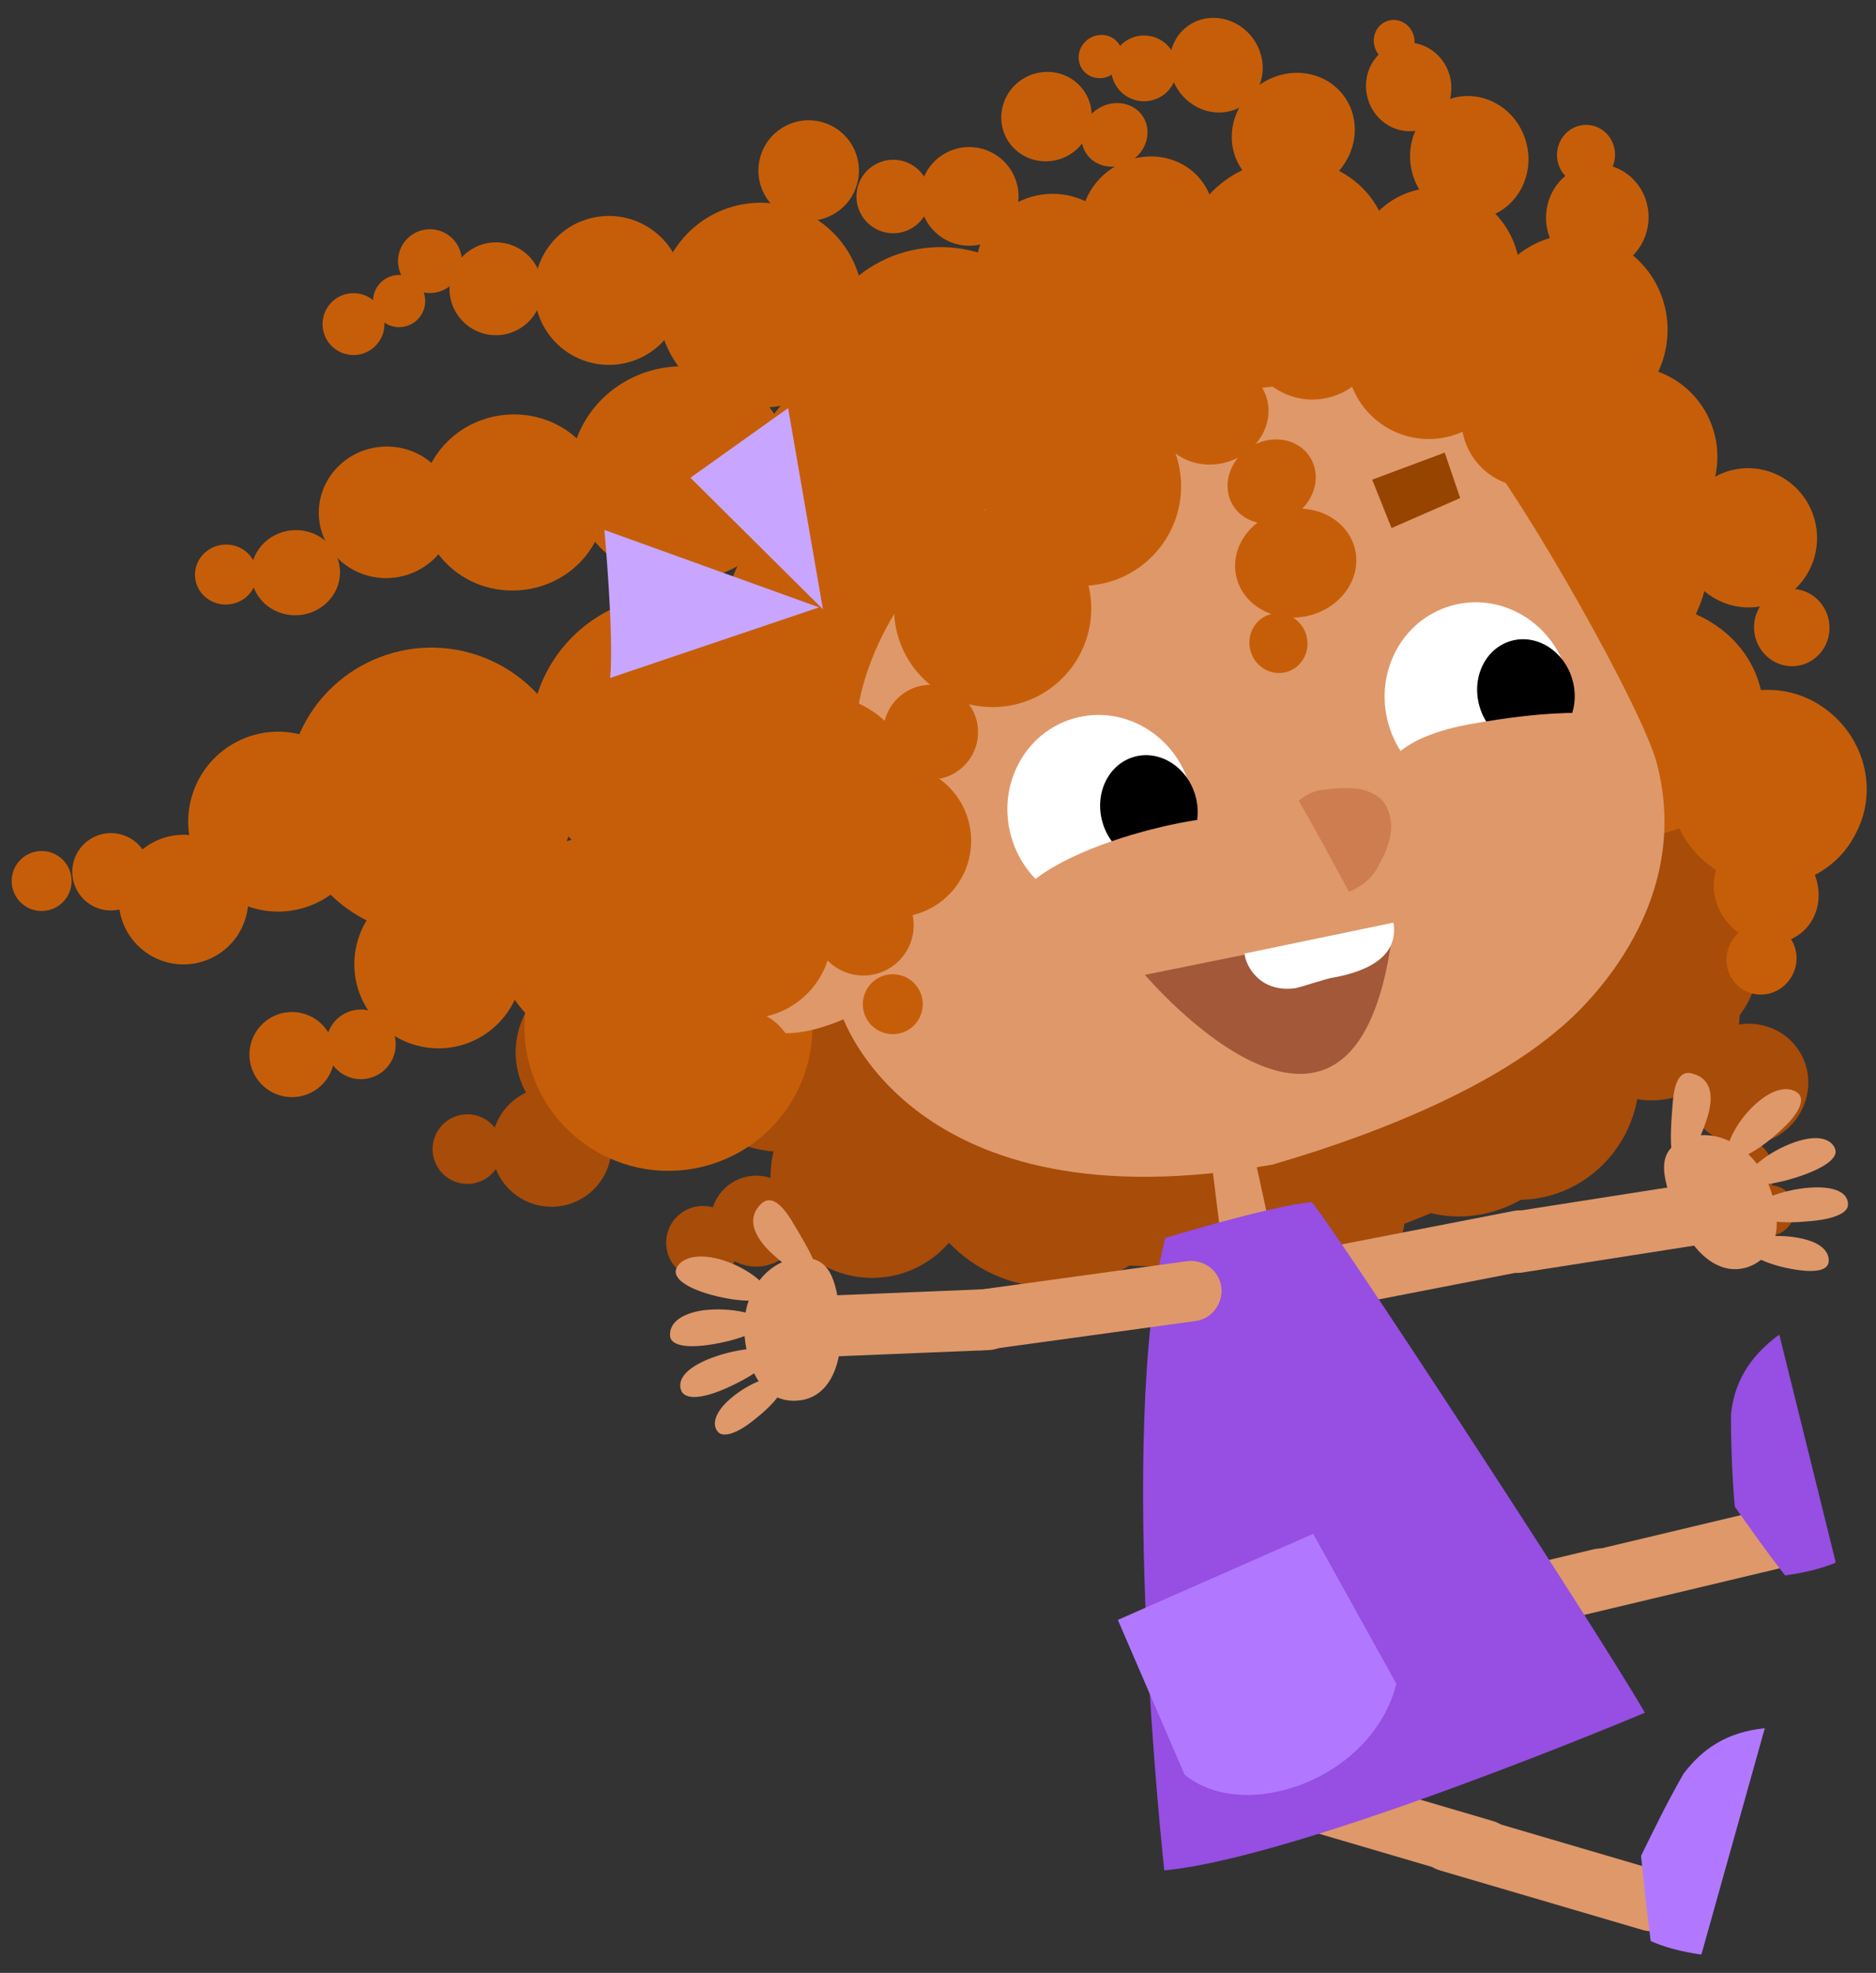 <?xml version='1.0' encoding='UTF-8'?>
<svg xmlns="http://www.w3.org/2000/svg" xmlns:xlink="http://www.w3.org/1999/xlink" width="194" height="204"><rect width="100%" height="100%" fill="#333333" stroke="none"/><g id="Ruby">
		<g>
			<g>
				<g>
					<ellipse transform="matrix(0.545 -0.838 0.838 0.545 -422.917 505.529)" fill="#A84C09" cx="611.6" cy="204.1" rx="14.9" ry="14.9"/>
					<ellipse transform="matrix(0.545 -0.838 0.838 0.545 -435.616 491.323)" fill="#A84C09" cx="592.2" cy="208.7" rx="8.7" ry="8.7"/>
					<ellipse transform="matrix(0.545 -0.838 0.838 0.545 -446.007 491.627)" fill="#A84C09" cx="587.2" cy="218.4" rx="6.2" ry="6.2"/>
					<ellipse transform="matrix(0.545 -0.838 0.838 0.545 -450.138 484.465)" fill="#A84C09" cx="578.5" cy="218.6" rx="3.6" ry="3.6"/>
				</g>
				<g>
					<ellipse transform="matrix(0.024 -1 1 0.024 -124.815 751.865)" fill="#A84C09" cx="638.9" cy="218.4" rx="14.9" ry="14.9"/>
					<ellipse transform="matrix(0.024 -1 1 0.024 -146.501 736.509)" fill="#A84C09" cx="620.2" cy="221.8" rx="10.5" ry="10.5"/>
					<ellipse transform="matrix(0.024 -1 1 0.024 -162.897 729.033)" fill="#A84C09" cx="608.2" cy="226.5" rx="4.7" ry="4.7"/>
					<ellipse transform="matrix(0.024 -1 1 0.024 -170.479 725.809)" fill="#A84C09" cx="602.8" cy="228.7" rx="3.8" ry="3.8"/>
				</g>
				<ellipse transform="matrix(0.126 -0.992 0.992 0.126 -115.051 767.86)" fill="#A84C09" cx="699.7" cy="198.6" rx="10.7" ry="11.8"/>
				<g>
					<ellipse transform="matrix(0.842 -0.54 0.54 0.842 -529.829 310.881)" fill="#A84C09" cx="700.9" cy="205.1" rx="8.9" ry="8.6"/>
					<ellipse transform="matrix(0.842 -0.54 0.54 0.842 -531.981 317.229)" fill="#A84C09" cx="710.4" cy="212" rx="6.4" ry="6.2"/>
					<ellipse transform="matrix(0.842 -0.54 0.54 0.842 -537.187 318.063)" fill="#A84C09" cx="709" cy="221.3" rx="4.2" ry="4"/>
					<ellipse transform="matrix(0.842 -0.54 0.54 0.842 -538.774 320.424)" fill="#A84C09" cx="712.7" cy="225.2" rx="2.7" ry="2.6"/>
				</g>
				<ellipse transform="matrix(0.125 -0.992 0.992 0.125 -174.745 753.588)" fill="#A84C09" cx="661.8" cy="225.3" rx="12.3" ry="12.7"/>
				<ellipse transform="matrix(0.126 -0.992 0.992 0.126 -138.927 766.063)" fill="#A84C09" cx="686.8" cy="211.2" rx="12.7" ry="12.4"/>
				<g>
					<ellipse transform="matrix(0.659 -0.752 0.752 0.659 -472.675 477.799)" fill="#A84C09" cx="666.4" cy="225.6" rx="9.1" ry="9.2"/>
					<ellipse transform="matrix(0.659 -0.752 0.752 0.659 -482.457 477.727)" fill="#A84C09" cx="661.4" cy="236.4" rx="4" ry="4.1"/>
				</g>
			</g>
			<ellipse transform="matrix(0.961 -0.275 0.275 0.961 -563.077 96.036)" fill="#A84C09" cx="682" cy="215.9" rx="11.2" ry="9.7"/>
			<path fill="#A84C09" d="M69.6,97.2c7.5,26.0,36.2,38.2,65.3,32.3c29.6-6.0,51.6-30.9,44.1-56.9c-7.5-26.0-37.7-50.7-71.1-37.4C80.3,46.3,62.2,71.2,69.6,97.2z"/>
			<g>
				<ellipse transform="matrix(0.218 -0.976 0.976 0.218 -289.358 616.328)" fill="#C65E09" cx="567.3" cy="208" rx="3.6" ry="3.6"/>
				<ellipse transform="matrix(0.218 -0.976 0.976 0.218 -296.152 610.39)" fill="#C65E09" cx="560.4" cy="209.2" rx="4.4" ry="4.4"/>
				<ellipse transform="matrix(0.218 -0.976 0.976 0.218 -259.57 632.513)" fill="#C65E09" cx="592.5" cy="197.4" rx="10.9" ry="10.9"/>
				<ellipse transform="matrix(0.218 -0.976 0.976 0.218 -275.12 617.83)" fill="#C65E09" cx="575.5" cy="199.8" rx="8.7" ry="8.7"/>
			</g>
			<ellipse transform="matrix(0.961 -0.275 0.275 0.961 -563.576 72.944)" fill="#C65E09" cx="599.4" cy="206.1" rx="14.9" ry="14.9"/>
			<g>
				<ellipse transform="matrix(0.878 -0.479 0.479 0.878 -513.038 221.726)" fill="#C65E09" cx="638.6" cy="127.6" rx="7.9" ry="7.8"/>
				<ellipse transform="matrix(0.878 -0.479 0.479 0.878 -510.392 216.718)" fill="#C65E09" cx="630" cy="120" rx="5.1" ry="5.1"/>
				<ellipse transform="matrix(0.878 -0.479 0.479 0.878 -511.499 212.817)" fill="#C65E09" cx="622.2" cy="120.2" rx="3.8" ry="3.8"/>
				<ellipse transform="matrix(0.877 -0.479 0.479 0.877 -511.088 208.781)" fill="#C65E09" cx="614" cy="117.4" rx="5.2" ry="5.2"/>
			</g>
			<g>
				<ellipse transform="matrix(0.997 -0.075 0.075 0.997 -538.686 -52.379)" fill="#C65E09" cx="627.4" cy="139" rx="13.6" ry="13.6"/>
				<ellipse transform="matrix(0.997 -0.075 0.075 0.997 -538.165 -53.786)" fill="#C65E09" cx="608.8" cy="131.4" rx="10.6" ry="10.6"/>
				<ellipse transform="matrix(0.997 -0.075 0.075 0.997 -538.094 -54.998)" fill="#C65E09" cx="593.1" cy="129.9" rx="7.7" ry="7.7"/>
				<ellipse transform="matrix(0.997 -0.075 0.075 0.997 -538.109 -55.945)" fill="#C65E09" cx="581.4" cy="129.8" rx="4.8" ry="4.8"/>
				<ellipse transform="matrix(0.997 -0.075 0.075 0.997 -537.927 -56.323)" fill="#C65E09" cx="574.6" cy="126.8" rx="3.3" ry="3.3"/>
				<ellipse transform="matrix(0.997 -0.075 0.075 0.997 -538.237 -56.623)" fill="#C65E09" cx="571.4" cy="131" rx="2.7" ry="2.7"/>
				<ellipse transform="matrix(0.997 -0.075 0.075 0.997 -538.442 -56.885)" fill="#C65E09" cx="566.7" cy="133.3" rx="3.2" ry="3.2"/>
			</g>
			<ellipse transform="matrix(0.961 -0.275 0.275 0.961 -546.589 97.049)" fill="#C65E09" cx="693.9" cy="157.6" rx="13.1" ry="13.2"/>
			<ellipse transform="matrix(0.961 -0.275 0.275 0.961 -550.99 99.266)" fill="#C65E09" cx="699.5" cy="174.4" rx="13.3" ry="12"/>
			<ellipse transform="matrix(0.961 -0.275 0.275 0.961 -543.976 93.005)" fill="#C65E09" cx="680.6" cy="146.3" rx="13.1" ry="13.3"/>
			<ellipse transform="matrix(0.961 -0.275 0.275 0.961 -543.073 88.296)" fill="#C65E09" cx="664.5" cy="140.7" rx="14.3" ry="10.7"/>
			<ellipse transform="matrix(0.961 -0.275 0.275 0.961 -542.908 84.81)" fill="#C65E09" cx="652" cy="138.4" rx="9.5" ry="13"/>
			<path fill="#DF986A" d="M161.1,106.5c0.0,0.0,14.6-11.3,10.2-27.7c-1.5-5.5-13.2-26.4-18.8-33.3c-5.7-7.2-25.5-10.0-49.0-1.3c-6.7,2.5-25.9,15.8-23.4,35.0c0.9,7.2,2.7,15.8,6.9,25.6c0.0,0.0,7.0,22.4,44.7,15.6C131.7,120.3,150.7,115.4,161.1,106.5z"/>
			<path fill="#C65E09" d="M72.8,78.1c-1.8-29.8,25.0-41.5,31.7-44.0c23.5-8.7,45.0-4.2,55.8,8.5c4.7,5.5-0.3,7.1-3.3,7.5c-5.7-9.8-16.1-11.4-25.0-11.3c-27.0,0.4-41.3,22.5-43.2,29.9c-2.1,5.8-2.0,12.4-1.2,18.8c0.3,3.5-2.2,5.3-4.4,6.5C74.3,96.1,73.0,82.6,72.8,78.1z"/>
			<path fill="#C65E09" d="M72.6,79.4c0.9-23.2,25.0-37.5,31.7-39.9c14.4-5.3,28.3-6.9,37.5-3.9c4.9,1.6,9.7,4.7,11.4,8.9c-2.6-2.1-9.7-4.1-11.6-4.4c-25.5-3.1-50.7,16.0-53.0,34.0c-0.2,1.5,3.2,18.1-5.8,20.0C71.4,94.8,72.4,83.6,72.6,79.4z"/>
			<g>
				<ellipse transform="matrix(0.967 -0.256 0.256 0.967 -542.365 78.24)" fill="#C65E09" cx="677.5" cy="136.6" rx="8.5" ry="8.5"/>
				<ellipse transform="matrix(0.967 -0.256 0.256 0.967 -542.144 75.004)" fill="#C65E09" cx="665.5" cy="134.1" rx="7" ry="7"/>
				<ellipse transform="matrix(0.967 -0.256 0.256 0.967 -543.704 81.089)" fill="#C65E09" cx="687.9" cy="143.1" rx="7" ry="7"/>
			</g>
			<ellipse transform="matrix(0.961 -0.275 0.275 0.961 -555.724 84.388)" fill="#FFFFFF" cx="644.1" cy="183.8" rx="9.6" ry="10"/>
			<ellipse transform="matrix(0.961 -0.275 0.275 0.961 -555.436 85.801)" cx="649.1" cy="183.5" rx="5" ry="5.6"/>
			<ellipse transform="matrix(0.961 -0.275 0.275 0.961 -551.002 94.612)" fill="#FFFFFF" cx="683.1" cy="172.2" rx="9.6" ry="10"/>
			<ellipse transform="matrix(0.961 -0.275 0.275 0.961 -550.655 95.973)" cx="688.1" cy="171.6" rx="5" ry="5.6"/>
			<path fill="#DF986A" d="M87.6,96.6c0.0,0.0-9.9-8.2-11.3,3.3c0.0,0.0-1.7,11.7,12.7,4.7L87.6,96.6z"/>
			<g>
				<path fill="#CE7D51" d="M143.2,83.1c-0.5-0.8-1.6-1.3-2.5-1.5c-1.4-0.2-2.7-0.1-4.1,0.1c-0.8,0.1-1.6,0.5-2.3,1.1c1.8,3.1,3.5,6.3,5.2,9.4c1.3-0.5,2.4-1.4,3.0-2.6C143.7,87.5,144.5,85.2,143.2,83.1z"/>
			</g>
			<g>
				<ellipse transform="matrix(0.935 -0.354 0.354 0.935 -531.766 143.192)" fill="#C65E09" cx="663.1" cy="126.4" rx="10.8" ry="10.1"/>
				<ellipse transform="matrix(0.803 -0.596 0.596 0.803 -466.777 318.143)" fill="#C65E09" cx="663.6" cy="113.5" rx="6.5" ry="6.1"/>
				<ellipse transform="matrix(0.803 -0.596 0.596 0.803 -464.15 311.958)" fill="#C65E09" cx="655.6" cy="106.5" rx="4.7" ry="5"/>
				<ellipse transform="matrix(0.803 -0.597 0.597 0.803 -466.097 307.765)" fill="#C65E09" cx="648" cy="107.3" rx="3.4" ry="3.4"/>
				<ellipse transform="matrix(0.803 -0.597 0.597 0.803 -466.262 304.819)" fill="#C65E09" cx="643.5" cy="106.1" rx="2.3" ry="2.2"/>
			</g>
			<g>
				<ellipse transform="matrix(0.842 -0.539 0.539 0.842 -493.818 269.199)" fill="#C65E09" cx="648.8" cy="122.8" rx="7" ry="6.6"/>
				<ellipse transform="matrix(0.842 -0.539 0.539 0.842 -489.512 265.998)" fill="#C65E09" cx="645.4" cy="113.8" rx="3.5" ry="3.2"/>
				<ellipse transform="matrix(0.868 -0.497 0.497 0.868 -501.18 232.015)" fill="#C65E09" cx="638" cy="111.9" rx="4.7" ry="4.6"/>
			</g>
			<path fill="#C65E09" d="M173.8,76.7c-2.6,4.9-0.6,11.0,4.4,13.7c5.0,2.6,11.2,0.8,13.7-4.2c2.6-4.9,0.6-11.0-4.4-13.7C182.6,69.9,176.4,71.8,173.8,76.7z"/>
			<g>
				<ellipse transform="matrix(0.066 -0.998 0.998 0.066 -17.033 716.992)" fill="#C65E09" cx="693.1" cy="134.4" rx="9.9" ry="9.6"/>
				<ellipse transform="matrix(0.066 -0.998 0.998 0.066 -3.179 708.49)" fill="#C65E09" cx="695.5" cy="122.7" rx="5.5" ry="5.3"/>
				<ellipse transform="matrix(0.067 -0.998 0.998 0.067 1.667 700.545)" fill="#C65E09" cx="693.7" cy="116.1" rx="3.1" ry="3"/>
			</g>
			<g>
				<ellipse transform="matrix(0.964 -0.267 0.267 0.964 -539.74 85.476)" fill="#C65E09" cx="678.4" cy="128.6" rx="8.6" ry="8.9"/>
				<ellipse transform="matrix(0.964 -0.266 0.266 0.964 -536.269 85.87)" fill="#C65E09" cx="681.9" cy="116" rx="6.1" ry="6.4"/>
				<ellipse transform="matrix(0.964 -0.267 0.267 0.964 -534.693 83.977)" fill="#C65E09" cx="675.5" cy="109.3" rx="4.4" ry="4.6"/>
				<ellipse transform="matrix(0.964 -0.267 0.267 0.964 -533.439 83.572)" fill="#C65E09" cx="674" cy="104.4" rx="2.1" ry="2.2"/>
			</g>
			<g>
				<ellipse transform="matrix(0.989 -0.148 0.148 0.989 -544.065 5.269)" fill="#C65E09" cx="698.4" cy="146.9" rx="9.2" ry="9.3"/>
				<ellipse transform="matrix(0.989 -0.148 0.148 0.989 -545.181 7.117)" fill="#C65E09" cx="710.8" cy="155.4" rx="7.1" ry="7.2"/>
				<ellipse transform="matrix(0.989 -0.148 0.148 0.989 -546.503 7.965)" fill="#C65E09" cx="715.3" cy="164.6" rx="3.9" ry="4"/>
			</g>
			<ellipse transform="matrix(0.754 -0.657 0.657 0.754 -480.449 415.565)" fill="#C65E09" cx="712.4" cy="191.7" rx="5.2" ry="5.7"/>
			<ellipse transform="matrix(0.465 -0.885 0.885 0.465 -325.17 637.015)" fill="#C65E09" cx="712.3" cy="199" rx="3.7" ry="3.6"/>
			<g>
				<ellipse transform="matrix(0.365 -0.931 0.931 0.365 -313.516 570.383)" fill="#C65E09" cx="599.8" cy="176.5" rx="14.9" ry="14.9"/>
				<ellipse transform="matrix(0.365 -0.931 0.931 0.365 -334.497 550.518)" fill="#C65E09" cx="574.7" cy="181.9" rx="14.9" ry="14.9"/>
				<ellipse transform="matrix(0.365 -0.931 0.931 0.365 -363.158 524.894)" fill="#C65E09" cx="541.5" cy="190.1" rx="4" ry="4"/>
				<ellipse transform="matrix(0.365 -0.931 0.931 0.365 -368.758 518.835)" fill="#C65E09" cx="534.4" cy="191.2" rx="3.1" ry="3.1"/>
				<ellipse transform="matrix(0.365 -0.931 0.931 0.365 -347.435 537.677)" fill="#C65E09" cx="558.8" cy="185" rx="9.3" ry="9.3"/>
				<ellipse transform="matrix(0.365 -0.931 0.931 0.365 -361.186 533.657)" fill="#C65E09" cx="549" cy="193.1" rx="6.7" ry="6.7"/>
			</g>
			<g>
				<ellipse transform="matrix(0.995 -0.101 0.101 0.995 -541.972 -38.635)" fill="#C65E09" cx="600.4" cy="149" rx="11.5" ry="11.1"/>
				<ellipse transform="matrix(0.995 -0.101 0.101 0.995 -542.365 -40.399)" fill="#C65E09" cx="583" cy="152" rx="9.5" ry="9.1"/>
				<ellipse transform="matrix(0.995 -0.101 0.101 0.995 -542.537 -41.7)" fill="#C65E09" cx="569.9" cy="153" rx="7" ry="6.8"/>
				<ellipse transform="matrix(0.995 -0.101 0.101 0.995 -543.213 -42.576)" fill="#C65E09" cx="560.5" cy="159.2" rx="4.6" ry="4.4"/>
				<ellipse transform="matrix(0.995 -0.101 0.101 0.995 -543.27 -43.31)" fill="#C65E09" cx="553.3" cy="159.4" rx="3.2" ry="3.1"/>
				<ellipse transform="matrix(0.995 -0.101 0.101 0.995 -541.945 -36.722)" fill="#C65E09" cx="619.6" cy="149.7" rx="11.8" ry="11.8"/>
			</g>
			<g>
				<ellipse transform="matrix(0.04 -0.999 0.999 0.04 -122.44 688.725)" fill="#C65E09" cx="614.1" cy="182.3" rx="10.8" ry="10.8"/>
				<ellipse transform="matrix(0.04 -0.999 0.999 0.04 -143.172 695.342)" fill="#C65E09" cx="607.2" cy="196.4" rx="8.7" ry="8.7"/>
				<ellipse transform="matrix(0.04 -0.999 0.999 0.04 -157.394 707.387)" fill="#C65E09" cx="606.3" cy="209.9" rx="5.7" ry="5.7"/>
			</g>
			<g>
				<polygon fill="#C8A6FF" points="81.5,42.2 85.1,63.0 71.4,49.4"/>
				<path fill="#C8A6FF" d="M62.5,54.8c0.0,0.0,1.0,10.8,0.6,15.3l21.6-7.3L62.5,54.8z"/>
			</g>
			<path fill="#A3583A" d="M144.1,95.6l-25.7,5.2C118.4,100.8,140.6,127.0,144.1,95.6z"/>
			<path fill="#FFFFFF" d="M144.1,95.4l-15.4,3.2c0.1,1.2,1.5,4.0,5.1,3.6c0.4,0.0,3.6-1.1,4.0-1.1C144.4,99.9,144.3,96.8,144.1,95.4z"/>
			<g>
				<polygon fill="#964400" points="151.0,51.5 149.4,46.8 141.9,49.6 143.9,54.6"/>
				<polygon fill="#964400" points="110.8,63.2 110.5,58.3 102.5,59.1 103.2,64.4"/>
			</g>
			<g>
				<g>
					<ellipse transform="matrix(0.976 -0.217 0.217 0.976 -548.457 48.127)" fill="#C65E09" cx="664.1" cy="158" rx="6.3" ry="5.6"/>
					<ellipse transform="matrix(0.961 -0.275 0.275 0.961 -550.246 88.682)" fill="#C65E09" cx="662.5" cy="166.5" rx="3" ry="3.1"/>
					<ellipse transform="matrix(0.842 -0.54 0.54 0.842 -505.957 280.957)" fill="#C65E09" cx="661.2" cy="149.5" rx="4.7" ry="4.2"/>
					<ellipse transform="matrix(0.961 -0.275 0.275 0.961 -543.945 85.974)" fill="#C65E09" cx="655.7" cy="142.7" rx="5.8" ry="5.2"/>
				</g>
				<ellipse transform="matrix(0.961 -0.275 0.275 0.961 -543.204 83.379)" fill="#C65E09" cx="646.8" cy="138.7" rx="8.1" ry="8.1"/>
			</g>
			<g>
				<ellipse transform="matrix(0.998 -0.058 0.058 0.998 -537.674 -62.182)" fill="#C65E09" cx="642.1" cy="150" rx="10.3" ry="10.3"/>
				<ellipse transform="matrix(0.998 -0.058 0.058 0.998 -538.421 -62.748)" fill="#C65E09" cx="632.9" cy="162.7" rx="10.2" ry="10.2"/>
				<ellipse transform="matrix(0.998 -0.058 0.058 0.998 -539.182 -63.103)" fill="#C65E09" cx="626.5" cy="175.5" rx="4.9" ry="4.9"/>
				<ellipse transform="matrix(0.998 -0.058 0.058 0.998 -539.854 -63.262)" fill="#C65E09" cx="622.8" cy="186.7" rx="7.9" ry="7.9"/>
				<ellipse transform="matrix(0.998 -0.059 0.059 0.998 -540.432 -63.293)" fill="#C65E09" cx="619.4" cy="195.9" rx="5.2" ry="5.2"/>
				<ellipse transform="matrix(0.998 -0.058 0.058 0.998 -540.839 -63.246)" fill="#C65E09" cx="622.6" cy="203.6" rx="3.1" ry="3.1"/>
			</g>
			<path fill="#DF986A" d="M167.1,75.7c-0.1-0.2-0.2-0.4-0.3-0.5c-0.1-0.2-1.8-1.6-2.3-1.3c-0.3-0.1-0.6-0.2-1.0-0.2c-3.9,0.0-7.7,0.5-11.6,1.2c-2.7,0.5-7.1,1.7-8.4,4.4c-0.5,1.0,0.0,2.5,1.2,2.5c-0.5,1.5-0.2,3.4,1.1,4.4c3.0,2.4,7.1,1.0,10.4,0.0c4.0-1.1,7.5-2.8,10.6-5.6C168.7,79.2,168.4,77.1,167.1,75.7z"/>
			<path fill="#DF986A" d="M128.6,86.2c-0.5-1.0-1.5-1.7-3.1-1.6c-5.4,0.3-27.2,5.7-19.9,14.6c3.2,3.9,10.3,0.7,13.8-0.8c4.4-1.9,8.0-3.5,10.2-8.1C130.4,88.7,129.8,87.2,128.6,86.2z"/>
		</g>
		<path fill="#DF986A" d="M126.9,133.1c0.4,1.9,2.4,2.0,3.7,1.7l0.0,0.0c1.2-0.3,2.0-2.1,1.6-3.9l-3.3-15.1c-0.4-1.9-1.2-3.0-2.4-2.7l0.0,0.0c-1.2,0.3-2.0,2.1-1.6,3.9L126.9,133.1z"/>
		<g>
			<ellipse transform="matrix(0.957 -0.29 0.29 0.957 -571.953 103.617)" fill="#A84C09" cx="666.2" cy="243.4" rx="6.6" ry="6.4"/>
			<path fill="#DF986A" d="M171.7,193.5c1.7,0.5,2.6,2.2,2.2,3.9l0.0,0.0c-0.5,1.7-2.2,2.6-3.9,2.2l-21.1-6.2c-1.7-0.5-2.6-2.2-2.2-3.9l0.0,0.0c0.5-1.7,2.2-2.6,3.9-2.2L171.7,193.5z"/>
			<path fill="#DF986A" d="M182.4,156.1c1.7-0.4,3.4,0.6,3.8,2.3l0.0,0.0c0.4,1.7-0.6,3.4-2.3,3.8l-21.4,5.1c-1.7,0.4-3.4-0.6-3.8-2.3l0.0,0.0c-0.4-1.7,0.6-3.4,2.3-3.8L182.4,156.1z"/>
			<path fill="#DF986A" d="M154.4,188.3c1.7,0.5,2.6,2.2,2.2,3.9l0.0,0.0c-0.5,1.7-2.2,2.6-3.9,2.2l-21.1-6.2c-1.7-0.5-2.6-2.2-2.2-3.9l0.0,0.0c0.5-1.7,2.2-2.6,3.9-2.2L154.4,188.3z"/>
			<path fill="#DF986A" d="M164.8,160.2c1.7-0.4,3.4,0.6,3.8,2.3l0.0,0.0c0.4,1.7-0.6,3.4-2.3,3.8l-21.4,5.1c-1.7,0.4-3.4-0.6-3.8-2.3l0.0,0.0c-0.4-1.7,0.6-3.4,2.3-3.8L164.8,160.2z"/>
			<path fill="#DF986A" d="M179.0,128.2c1.7-0.3,2.9-1.9,2.7-3.6l0.0,0.0c-0.3-1.7-1.9-2.9-3.6-2.7l-21.7,3.4c-1.7,0.3-2.9,1.9-2.7,3.6l0.0,0.0c0.3,1.7,1.9,2.9,3.6,2.7L179.0,128.2z"/>
			<path fill="#DF986A" d="M157.8,131.4c1.7-0.3,2.8-2.0,2.5-3.7l0.0,0.0c-0.3-1.7-2.0-2.8-3.7-2.5l-21.6,4.2c-1.7,0.3-2.8,2.0-2.5,3.7l0.0,0.0c0.3,1.7,2.0,2.8,3.7,2.5L157.8,131.4z"/>
			<path fill="#964EE3" d="M179.0,146.3c0.0,3.8,0.2,7.4,0.4,9.5c1.7,2.4,3.4,4.8,5.2,7.1c1.4-0.2,3.2-0.5,5.2-1.3c0.0,0.0,0.0-0.1,0.0-0.2L184.0,138.0C180.7,140.4,179.3,143.2,179.0,146.3z"/>
			<path fill="#B178FF" d="M174.1,183.4c-1.9,3.3-3.4,6.5-4.4,8.5c0.3,2.9,0.6,5.8,1.0,8.8c1.3,0.6,3.1,1.1,5.2,1.4c0.0,0.0,0.1-0.1,0.1-0.2l6.5-23.2C178.5,179.1,176.0,180.9,174.1,183.4z"/>
			<path fill="#964EE3" d="M170.1,177.1c0.0,0.0-35.6,15.0-49.7,16.3c0.0,0.0-5.0-45.4,0.1-65.4c0.0,0.0,10.9-3.3,15.1-3.7C136.1,124.1,165.1,168.4,170.1,177.1z"/>
			<path fill="#DF986A" d="M80.0,134.2c-1.7,0.1-3.1,1.5-3.0,3.3l0.0,0.0c0.1,1.7,1.5,3.1,3.3,3.0l22.0-0.9c1.7-0.1,3.1-1.5,3.0-3.3l0.0,0.0c-0.1-1.7-1.5-3.1-3.3-3.0L80.0,134.2z"/>
			<path fill="#DF986A" d="M101.0,133.4c-1.7,0.2-2.9,1.8-2.7,3.5l0.0,0.0c0.2,1.7,1.8,2.9,3.5,2.7l21.8-3.0c1.7-0.2,2.9-1.8,2.7-3.5l0.0,0.0c-0.2-1.7-1.8-2.9-3.5-2.7L101.0,133.4z"/>
			<path fill="#B178FF" d="M144.4,174.1l-8.6-15.5l-20.2,8.9l6.9,16.0C128.7,188.6,141.9,184.0,144.4,174.1z"/>
			<g>
				<g>
					<path fill="#DF986A" d="M82.7,144.8c-3.4,0.4-5.3-2.5-5.7-6.6c-0.4-4.1,2.0-7.7,5.4-8.1c3.4-0.4,4.1,2.1,4.5,6.2C87.3,140.4,86.1,144.4,82.7,144.8"/>
					<path fill="#DF986A" d="M75.2,143.5c-2.9,1.3-4.3,1.1-4.7,0.4c-0.4-0.8-0.2-2.1,2.6-3.3c2.9-1.2,6.3-1.5,6.6-0.7C80.2,140.6,78.1,142.2,75.2,143.5"/>
					<path fill="#DF986A" d="M78.0,146.8c-2.1,1.7-3.4,1.8-3.8,1.2c-0.5-0.6-0.5-1.9,1.6-3.6c2.1-1.7,4.8-2.5,5.3-1.8C81.5,143.3,80.2,145.1,78.0,146.8"/>
					<path fill="#DF986A" d="M73.6,133.9c-2.9-0.8-3.9-1.8-3.7-2.6c0.2-0.8,1.5-1.9,4.5-1.1c2.9,0.8,5.2,2.8,5.0,3.6C79.1,134.7,76.6,134.7,73.6,133.9"/>
					<path fill="#DF986A" d="M79.3,129.1c-2.1-2.3-1.4-3.7-0.8-4.4c0.6-0.7,1.6-1.3,3.3,1.4c1.8,3.0,3.1,5.2,2.5,5.9C83.7,132.6,81.5,131.3,79.3,129.1"/>
					<path fill="#DF986A" d="M73.7,139.0c-3.0,0.5-4.3,0.0-4.4-0.8c-0.1-0.8,0.3-2.2,3.3-2.7c3.0-0.4,6.1,0.4,6.3,1.2C79.0,137.5,76.7,138.5,73.7,139.0"/>
				</g>
			</g>
			<g>
				<g>
					<path fill="#DF986A" d="M180.8,131.0c3.2-1.2,3.6-4.7,2.1-8.5c-1.5-3.8-5.3-6.0-8.5-4.8c-3.2,1.2-2.6,3.8-1.1,7.6C174.7,129.2,177.6,132.1,180.8,131.0"/>
					<path fill="#DF986A" d="M186.8,126.3c3.1-0.2,4.4-1.0,4.3-1.8c0.0-0.8-0.7-1.9-3.9-1.7c-3.1,0.2-6.2,1.6-6.2,2.4C181.1,126.1,183.7,126.6,186.8,126.3"/>
					<path fill="#DF986A" d="M185.2,131.2c2.7,0.5,3.8,0.1,3.9-0.7c0.1-0.8-0.4-2.0-3.1-2.5c-2.7-0.5-5.4,0.0-5.5,0.8C180.4,129.6,182.5,130.7,185.2,131.2"/>
					<path fill="#DF986A" d="M183.9,117.1c2.3-2.0,2.7-3.4,2.1-4.0c-0.6-0.6-2.2-1.0-4.5,1.1c-2.3,2.1-3.3,4.9-2.8,5.5C179.3,120.3,181.6,119.2,183.9,117.1"/>
					<path fill="#DF986A" d="M176.6,115.4c0.9-3.0-0.4-4.0-1.3-4.3c-0.8-0.3-2.0-0.5-2.3,2.7c-0.3,3.5-0.4,6.1,0.5,6.4C174.3,120.6,175.7,118.4,176.6,115.4"/>
					<path fill="#DF986A" d="M186.2,121.6c2.9-1.0,3.8-2.0,3.6-2.7c-0.2-0.8-1.3-1.8-4.2-0.8c-2.9,1.0-5.3,3.2-5.0,3.9C180.7,122.8,183.3,122.6,186.2,121.6"/>
				</g>
			</g>
		</g>
	</g>
</svg>
